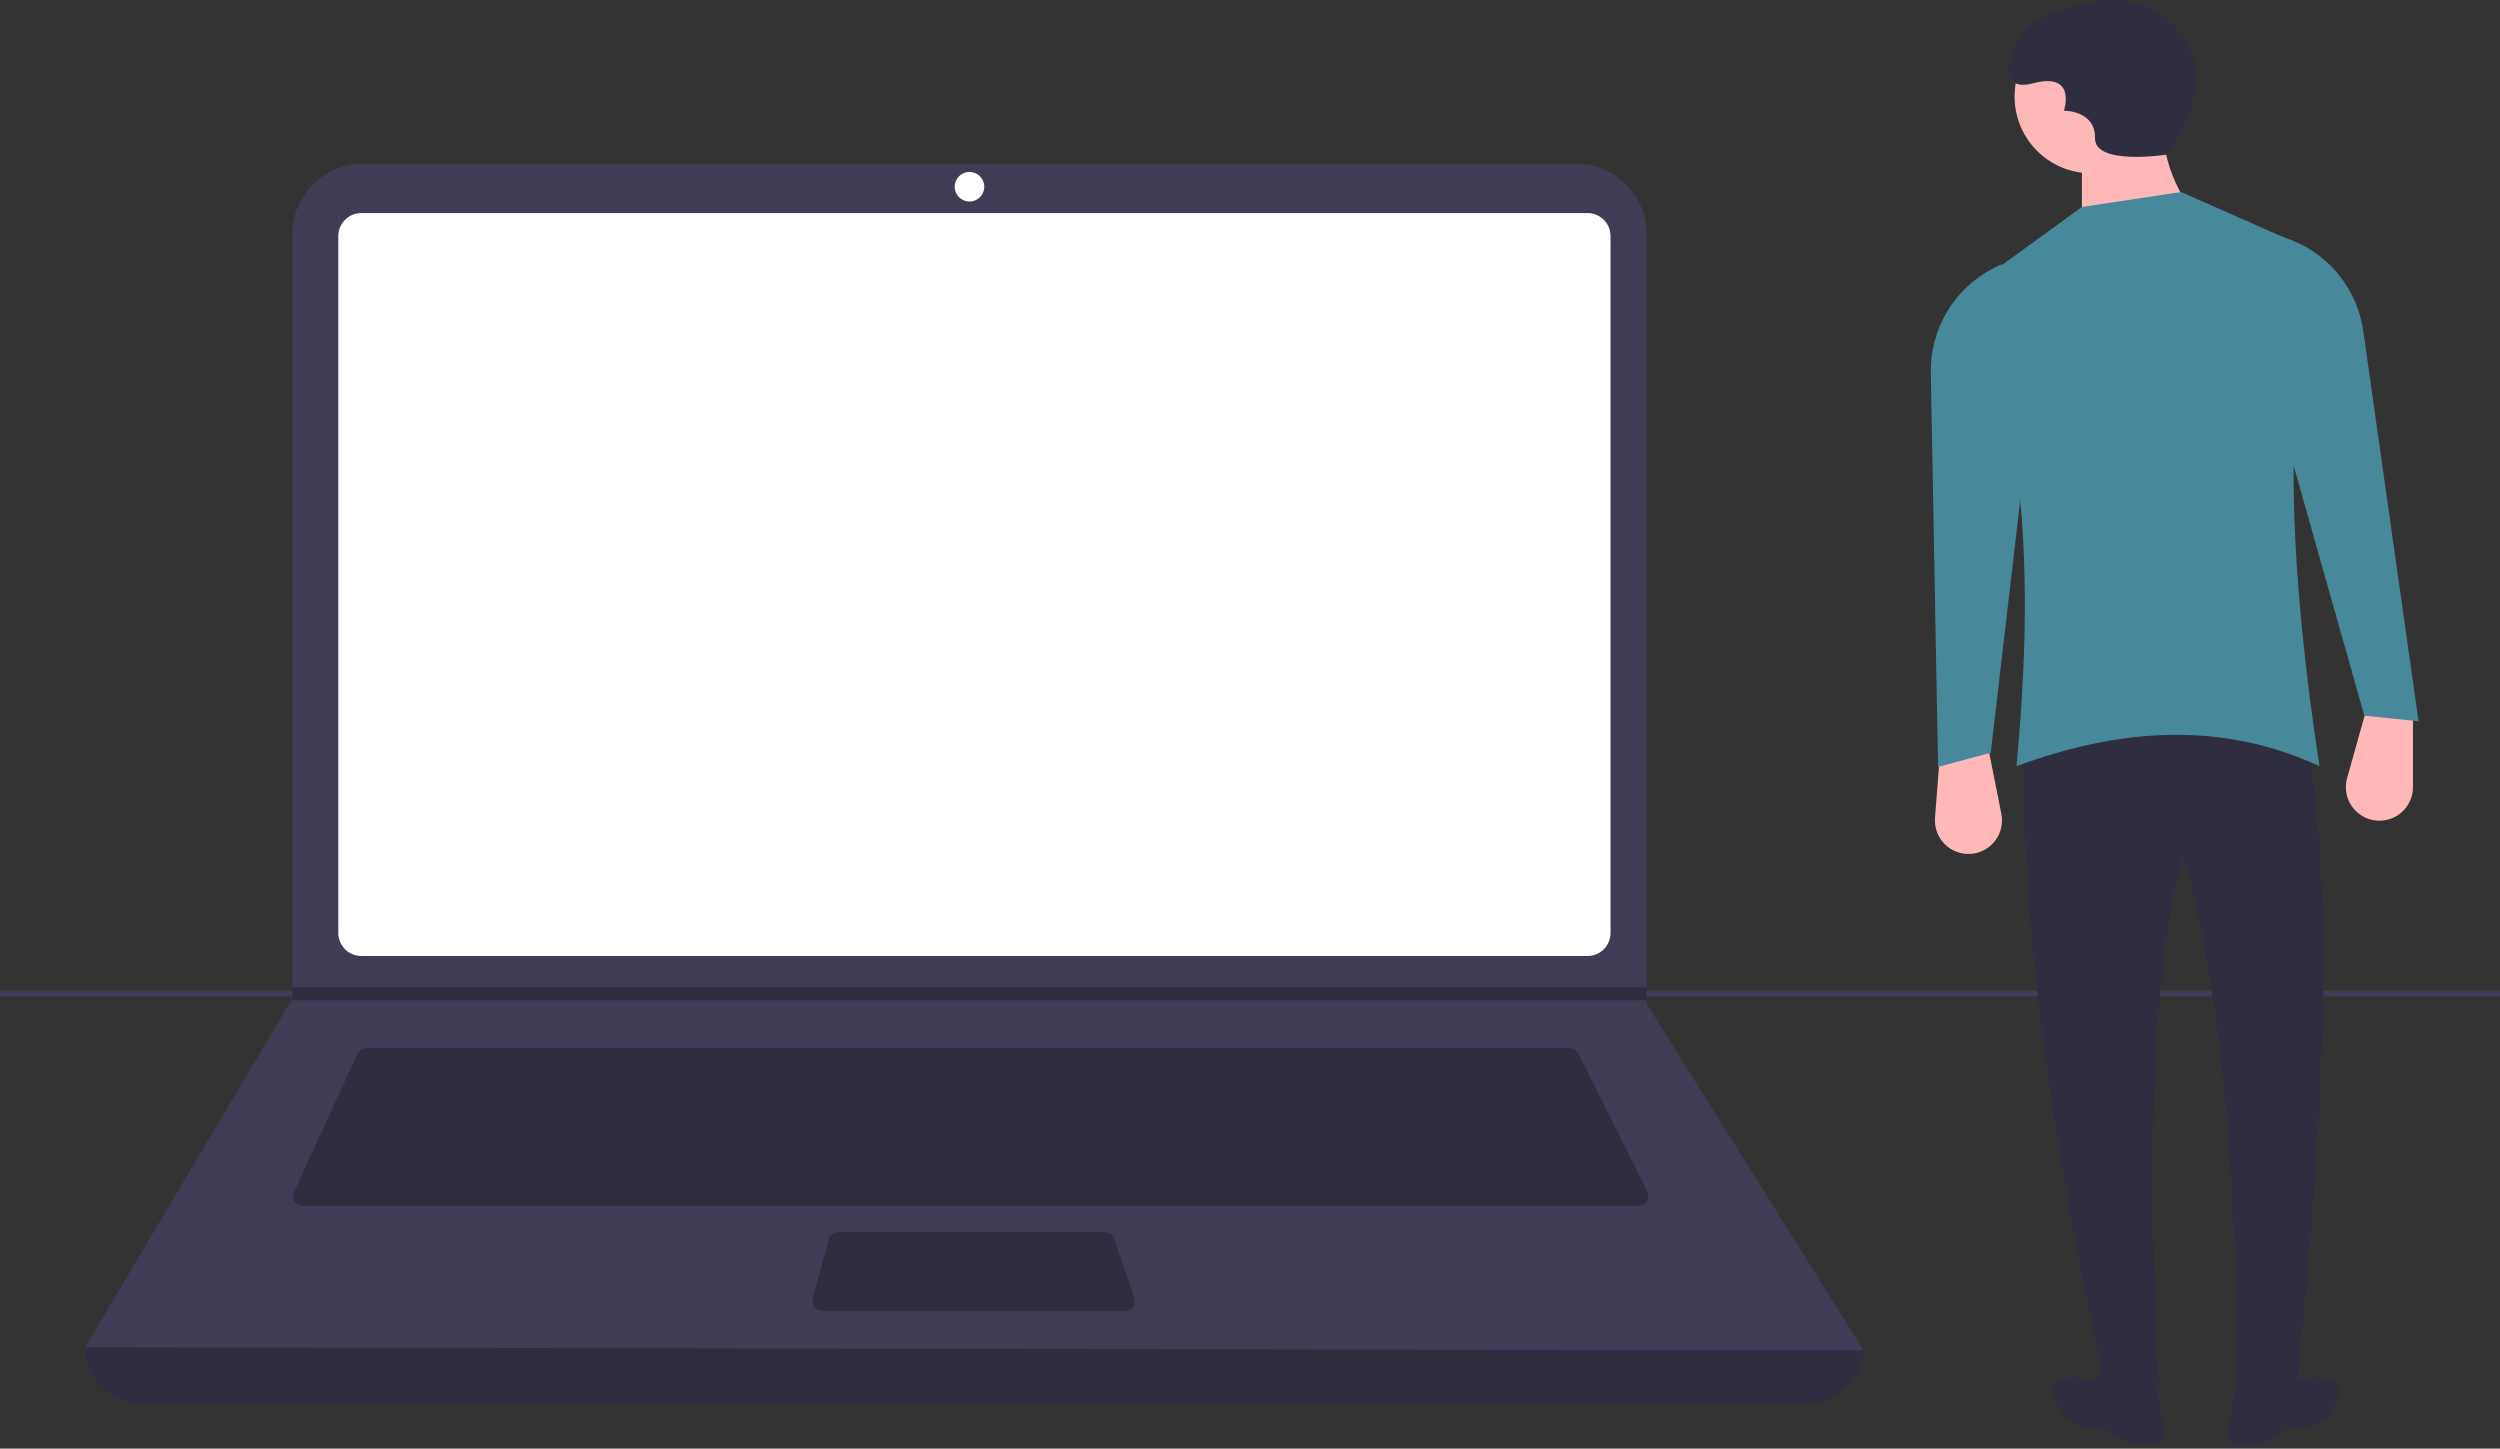 <?xml version="1.0" encoding="UTF-8"?>
<svg width="856px" height="496px" viewBox="0 0 856 496" version="1.1" xmlns="http://www.w3.org/2000/svg" xmlns:xlink="http://www.w3.org/1999/xlink">
    <rect x="0" y="0" width="856" height="496" fill="#333333" stroke="none"/>
    <title>undraw_image_viewer_wxce</title>
    <g id="Final" stroke="none" stroke-width="1" fill="none" fill-rule="evenodd">
        <g id="Connection" transform="translate(-292, -260)" fill-rule="nonzero">
            <g id="undraw_image_viewer_wxce" transform="translate(292, 260)">
                <rect id="Rectangle" fill="#3F3D56" x="0" y="339.21" width="856" height="2"></rect>
                <path d="M618.983,480.419 L48.291,480.419 C37.722,480.419 29.155,471.852 29.155,461.284 L29.155,461.284 C236.031,437.241 439.018,437.241 638.118,461.284 L638.118,461.284 C638.118,466.359 636.102,471.226 632.513,474.815 C628.925,478.403 624.058,480.419 618.983,480.419 L618.983,480.419 Z" id="Path" fill="#2F2E41"></path>
                <path d="M638.118,462.409 L29.155,461.284 L99.732,342.53 L100.07,341.968 L100.07,80.249 C100.069,73.833 102.617,67.68 107.154,63.143 C111.69,58.607 117.844,56.059 124.259,56.059 L539.637,56.059 C546.053,56.059 552.206,58.607 556.742,63.143 C561.279,67.68 563.827,73.833 563.827,80.249 L563.827,343.769 L638.118,462.409 Z" id="Path" fill="#3F3D56"></path>
                <path d="M123.708,72.943 C119.358,72.948 115.833,76.473 115.828,80.823 L115.828,319.455 C115.833,323.805 119.358,327.329 123.708,327.335 L543.566,327.335 C547.915,327.329 551.44,323.805 551.445,319.455 L551.445,80.823 C551.44,76.473 547.915,72.948 543.566,72.943 L123.708,72.943 Z" id="Path" fill="#FFFFFF"></path>
                <path d="M125.467,358.852 C124.149,358.854 122.952,359.621 122.399,360.817 L100.652,408.094 C100.171,409.139 100.256,410.358 100.876,411.327 C101.497,412.296 102.569,412.882 103.72,412.882 L561.045,412.882 C562.215,412.882 563.302,412.276 563.917,411.28 C564.532,410.285 564.588,409.041 564.064,407.995 L540.426,360.719 C539.857,359.572 538.686,358.848 537.407,358.852 L125.467,358.852 Z" id="Path" fill="#2F2E41"></path>
                <circle id="Oval" fill="#FFFFFF" cx="331.948" cy="63.938" r="5.065"></circle>
                <path d="M286.997,421.887 C285.471,421.889 284.135,422.913 283.737,424.386 L278.282,444.647 C278.008,445.661 278.223,446.745 278.861,447.579 C279.5,448.413 280.491,448.902 281.542,448.902 L385.283,448.902 C386.376,448.902 387.401,448.374 388.034,447.484 C388.667,446.594 388.831,445.452 388.473,444.42 L381.46,424.159 C380.989,422.799 379.708,421.888 378.269,421.887 L286.997,421.887 Z" id="Path" fill="#2F2E41"></path>
                <polygon id="Path" fill="#2F2E41" points="563.827 338.028 563.827 342.53 99.732 342.53 100.081 341.968 100.081 338.028"></polygon>
                <path d="M813.593,280.958 L813.593,280.958 C816.818,281.273 820.027,280.21 822.427,278.033 C824.827,275.855 826.196,272.765 826.196,269.524 L826.196,245.045 L810.187,243.124 L803.648,266.42 C802.729,269.693 803.307,273.205 805.226,276.01 C807.146,278.816 810.209,280.628 813.593,280.958 L813.593,280.958 Z" id="Path" fill="#FFB8B8"></path>
                <path d="M675.125,292.34 L675.125,292.34 C678.35,292.021 681.291,290.355 683.221,287.752 C685.152,285.148 685.893,281.851 685.262,278.672 L680.498,254.661 L664.42,255.893 L662.541,280.016 C662.276,283.405 663.527,286.737 665.956,289.116 C668.385,291.494 671.742,292.675 675.125,292.34 L675.125,292.34 Z" id="Path" fill="#FFB8B8"></path>
                <path d="M720.533,473.663 L739.242,474.462 C735.241,398.842 736.487,334.876 747.429,292.434 C761.046,340.89 765.729,404.478 766.089,475.388 L786.492,473.663 C795.213,389.694 799.636,312.059 790.335,254.651 C761.15,237.696 728.832,237.644 692.996,256.572 C692.193,320.884 703.222,394.74 720.533,473.663 Z" id="Path" fill="#2F2E41"></path>
                <path d="M723.949,469.771 L716.01,472.418 C716.01,472.418 699.251,468.007 703.662,479.474 C708.072,490.941 720.421,489.177 720.421,489.177 C720.421,489.177 735.416,500.643 741.59,491.823 L738.062,473.3 L723.949,469.771 Z" id="Path" fill="#2F2E41"></path>
                <path d="M779.874,469.771 L787.813,472.418 C787.813,472.418 804.572,468.007 800.162,479.474 C795.751,490.941 783.403,489.177 783.403,489.177 C783.403,489.177 768.408,500.643 762.233,491.823 L765.761,473.3 L779.874,469.771 Z" id="Path" fill="#2F2E41"></path>
                <circle id="Oval" fill="#FFB8B8" cx="716.05" cy="33.078" r="26.256"></circle>
                <path d="M712.848,85.59 L752.552,74.703 C742.506,62.387 738.865,48.462 741.025,33.078 L712.848,33.078 L712.848,85.59 Z" id="Path" fill="#FFB8B8"></path>
                <path d="M690.435,262.336 C725.911,249.256 760.658,246.821 794.177,262.336 C784.488,198.609 781.418,141.107 791.782,101.115 C793.882,93.119 789.873,84.78 782.316,81.425 L746.789,65.738 L712.848,70.861 L684.197,91.656 C677.979,96.165 675.609,104.315 678.44,111.455 C693.537,149.485 696.305,201.138 690.435,262.336 Z" id="Path" fill="#48889B"></path>
                <path d="M809.546,245.045 L828.117,246.967 L809.184,113.349 C807.057,98.339 796.513,85.877 782.062,81.295 L779.448,80.467 L783.291,152.19 L809.546,245.045 Z" id="Path" fill="#48889B"></path>
                <path d="M681.625,257.738 L663.594,262.579 L661.109,127.649 C660.83,112.492 669.266,98.517 682.808,91.702 L685.257,90.47 L692.831,161.895 L681.625,257.738 Z" id="Path" fill="#48889B"></path>
                <path d="M741.9,52.932 C741.9,52.932 763.428,26.835 743.411,7.755 C729.525,-5.481 709.831,1.116 699.07,6.398 C693.163,9.204 689.015,14.736 687.978,21.193 C687.261,26.133 688.444,30.566 696.043,28.538 C711.242,24.482 706.685,37.909 706.685,37.909 C706.685,37.909 717.493,37.738 717.327,47.28 C717.16,56.822 741.9,52.932 741.9,52.932 Z" id="Path" fill="#2F2E41"></path>
            </g>
        </g>
    </g>
</svg>